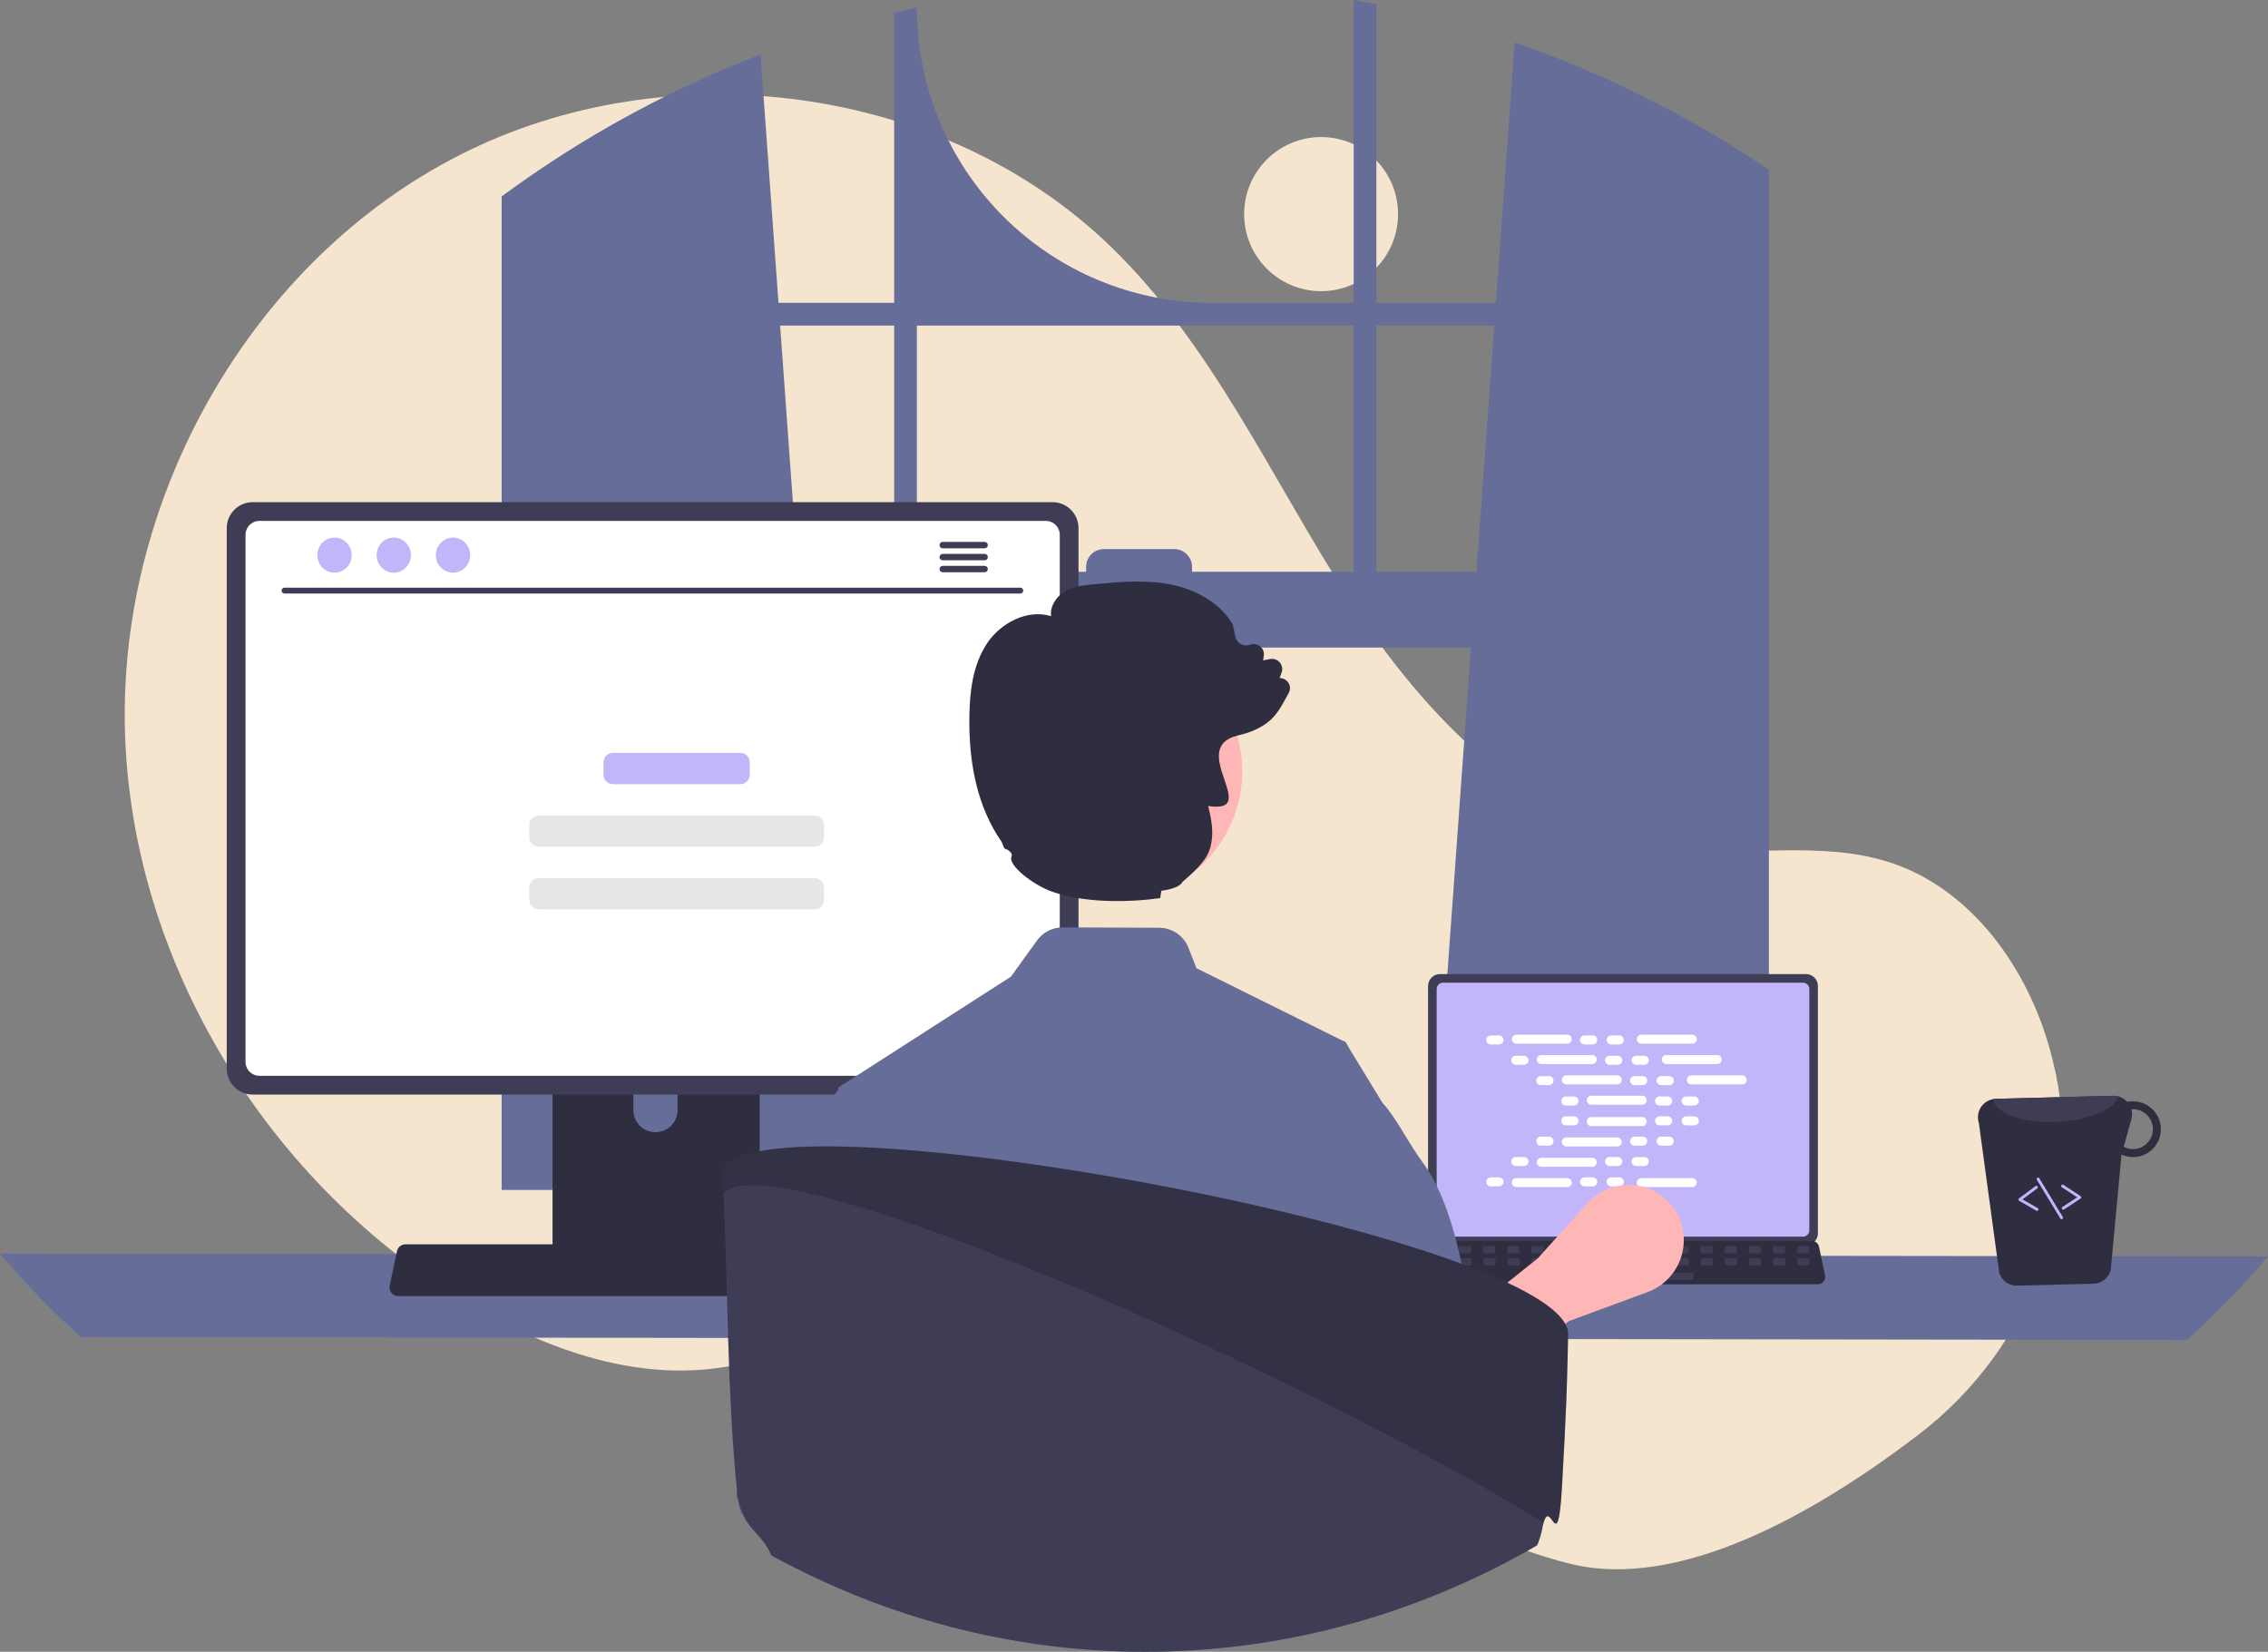 <svg width="357" height="260" viewBox="0 0 357 260" fill="none" xmlns="http://www.w3.org/2000/svg">
<rect x="0" y="0" width="357" height="260" fill="#808080" stroke="none"/>
<g clip-path="url(#clip0_56_197)">
<path d="M207.952 45.835C214.643 45.835 220.067 40.404 220.067 33.704C220.067 27.004 214.643 21.573 207.952 21.573C201.261 21.573 195.837 27.004 195.837 33.704C195.837 40.404 201.261 45.835 207.952 45.835Z" fill="#F5E4CE"/>
<path d="M301.93 225.876C319.938 212.142 328.538 189.063 323.154 167.047C323.02 166.5 322.879 165.954 322.73 165.41C319.161 152.341 310.329 139.921 297.458 135.745C286.65 132.239 274.853 134.935 263.578 133.541C241.445 130.804 224.286 112.871 212.212 94.096C200.138 75.32 190.859 54.303 174.815 38.791C148.37 13.223 105.231 7.718 72.442 24.361C39.654 41.004 18.768 77.928 19.659 114.728C20.55 151.527 42.366 186.71 74.049 205.376C85.688 212.234 99.15 217.091 112.547 215.392C124.172 213.917 134.734 207.662 146.304 205.805C164.494 202.886 182.568 211.121 198.302 220.718C214.035 230.315 229.232 241.691 247.111 246.14C264.471 250.46 285.979 238.043 301.93 225.876Z" fill="#F5E4CE"/>
<path d="M276.058 25.134C275.663 24.871 275.264 24.621 274.869 24.366C263.459 17.059 251.228 11.122 238.431 6.679L235.463 47.669H216.652V0.695C215.468 0.45 214.274 0.218 213.081 0V47.669H190.726C178.419 47.669 166.617 42.774 157.915 34.06C149.212 25.346 144.324 13.527 144.324 1.204V1.204C143.126 1.463 141.937 1.74 140.748 2.035V47.669H122.54L119.714 8.582C106.562 13.633 94.077 20.275 82.535 28.36C82.336 28.496 82.136 28.637 81.941 28.773C80.938 29.478 79.949 30.195 78.965 30.922V187.302H132.627L131.678 174.149L126.46 101.931H231.539L226.321 174.149L225.372 187.302H278.44V26.715C277.651 26.179 276.857 25.652 276.058 25.134ZM140.748 90.005H125.598L122.799 51.25H140.748V90.005ZM213.081 90.005H187.636V89.237C187.636 88.868 187.564 88.502 187.422 88.162C187.281 87.82 187.074 87.511 186.813 87.25C186.552 86.989 186.243 86.782 185.902 86.642C185.561 86.501 185.196 86.429 184.828 86.429H173.766C173.398 86.429 173.033 86.502 172.693 86.643C172.352 86.784 172.043 86.99 171.783 87.251C171.522 87.512 171.316 87.822 171.175 88.162C171.034 88.503 170.962 88.868 170.962 89.237V90.005H144.324V51.25H213.081V90.005ZM216.652 90.005V51.25H235.205L232.405 90.005H216.652Z" fill="#666D98"/>
<path d="M0 197.316C3.942 201.993 8.205 206.388 12.759 210.469L344.241 210.923C348.795 206.842 353.058 202.447 357 197.77L0 197.316Z" fill="#666D98"/>
<path d="M224.789 155.199V194.138C224.789 194.634 224.986 195.11 225.337 195.46C225.687 195.811 226.162 196.009 226.658 196.009H284.283C284.779 196.009 285.254 195.811 285.604 195.46C285.955 195.11 286.152 194.634 286.152 194.138V155.199C286.151 154.703 285.954 154.228 285.603 153.877C285.253 153.527 284.778 153.33 284.283 153.329H226.658C226.163 153.33 225.688 153.527 225.338 153.877C224.988 154.228 224.79 154.703 224.789 155.199Z" fill="#3F3D56"/>
<path d="M226.141 155.683V193.657C226.141 193.923 226.247 194.177 226.434 194.364C226.621 194.552 226.875 194.657 227.14 194.658H283.803C284.068 194.657 284.322 194.552 284.509 194.364C284.696 194.177 284.802 193.923 284.802 193.657V155.683C284.802 155.418 284.697 155.163 284.51 154.975C284.323 154.788 284.068 154.682 283.803 154.681H227.14C226.875 154.682 226.621 154.788 226.433 154.975C226.246 155.163 226.141 155.418 226.141 155.683V155.683Z" fill="#C3B5FA"/>
<path d="M223.584 201.732C223.689 201.864 223.824 201.971 223.976 202.044C224.129 202.118 224.296 202.155 224.466 202.154H286.169C286.337 202.154 286.504 202.116 286.656 202.043C286.808 201.971 286.943 201.865 287.049 201.734C287.155 201.602 287.231 201.449 287.271 201.285C287.31 201.121 287.313 200.95 287.278 200.784L286.321 196.228C286.281 196.043 286.195 195.87 286.072 195.725C285.948 195.581 285.791 195.47 285.614 195.403C285.485 195.352 285.349 195.326 285.211 195.326H225.42C225.282 195.326 225.145 195.352 225.017 195.403C224.839 195.47 224.682 195.581 224.558 195.725C224.435 195.87 224.349 196.043 224.31 196.228L223.352 200.784C223.318 200.949 223.321 201.12 223.361 201.284C223.401 201.448 223.477 201.601 223.584 201.732Z" fill="#2F2E41"/>
<path d="M283.094 197.289H284.551C284.673 197.289 284.772 197.189 284.772 197.067V196.369C284.772 196.246 284.673 196.147 284.551 196.147H283.094C282.971 196.147 282.872 196.246 282.872 196.369V197.067C282.872 197.189 282.971 197.289 283.094 197.289Z" fill="#3F3D56"/>
<path d="M279.293 197.289H280.75C280.872 197.289 280.972 197.189 280.972 197.067V196.369C280.972 196.246 280.872 196.147 280.75 196.147H279.293C279.17 196.147 279.071 196.246 279.071 196.369V197.067C279.071 197.189 279.17 197.289 279.293 197.289Z" fill="#3F3D56"/>
<path d="M275.492 197.289H276.949C277.072 197.289 277.171 197.189 277.171 197.067V196.369C277.171 196.246 277.072 196.147 276.949 196.147H275.492C275.37 196.147 275.27 196.246 275.27 196.369V197.067C275.27 197.189 275.37 197.289 275.492 197.289Z" fill="#3F3D56"/>
<path d="M271.691 197.289H273.148C273.271 197.289 273.37 197.189 273.37 197.067V196.369C273.37 196.246 273.271 196.147 273.148 196.147H271.691C271.569 196.147 271.47 196.246 271.47 196.369V197.067C271.47 197.189 271.569 197.289 271.691 197.289Z" fill="#3F3D56"/>
<path d="M267.89 197.289H269.348C269.47 197.289 269.569 197.189 269.569 197.067V196.369C269.569 196.246 269.47 196.147 269.348 196.147H267.89C267.768 196.147 267.669 196.246 267.669 196.369V197.067C267.669 197.189 267.768 197.289 267.89 197.289Z" fill="#3F3D56"/>
<path d="M264.089 197.289H265.547C265.669 197.289 265.768 197.189 265.768 197.067V196.369C265.768 196.246 265.669 196.147 265.547 196.147H264.089C263.967 196.147 263.868 196.246 263.868 196.369V197.067C263.868 197.189 263.967 197.289 264.089 197.289Z" fill="#3F3D56"/>
<path d="M260.288 197.289H261.746C261.868 197.289 261.967 197.189 261.967 197.067V196.369C261.967 196.246 261.868 196.147 261.746 196.147H260.288C260.166 196.147 260.067 196.246 260.067 196.369V197.067C260.067 197.189 260.166 197.289 260.288 197.289Z" fill="#3F3D56"/>
<path d="M256.488 197.289H257.945C258.067 197.289 258.167 197.189 258.167 197.067V196.369C258.167 196.246 258.067 196.147 257.945 196.147H256.488C256.365 196.147 256.266 196.246 256.266 196.369V197.067C256.266 197.189 256.365 197.289 256.488 197.289Z" fill="#3F3D56"/>
<path d="M252.687 197.289H254.144C254.267 197.289 254.366 197.189 254.366 197.067V196.369C254.366 196.246 254.267 196.147 254.144 196.147H252.687C252.564 196.147 252.465 196.246 252.465 196.369V197.067C252.465 197.189 252.564 197.289 252.687 197.289Z" fill="#3F3D56"/>
<path d="M248.886 197.289H250.343C250.466 197.289 250.565 197.189 250.565 197.067V196.369C250.565 196.246 250.466 196.147 250.343 196.147H248.886C248.764 196.147 248.665 196.246 248.665 196.369V197.067C248.665 197.189 248.764 197.289 248.886 197.289Z" fill="#3F3D56"/>
<path d="M245.085 197.289H246.543C246.665 197.289 246.764 197.189 246.764 197.067V196.369C246.764 196.246 246.665 196.147 246.543 196.147H245.085C244.963 196.147 244.864 196.246 244.864 196.369V197.067C244.864 197.189 244.963 197.289 245.085 197.289Z" fill="#3F3D56"/>
<path d="M241.284 197.289H242.742C242.864 197.289 242.963 197.189 242.963 197.067V196.369C242.963 196.246 242.864 196.147 242.742 196.147H241.284C241.162 196.147 241.063 196.246 241.063 196.369V197.067C241.063 197.189 241.162 197.289 241.284 197.289Z" fill="#3F3D56"/>
<path d="M237.483 197.289H238.941C239.063 197.289 239.162 197.189 239.162 197.067V196.369C239.162 196.246 239.063 196.147 238.941 196.147H237.483C237.361 196.147 237.262 196.246 237.262 196.369V197.067C237.262 197.189 237.361 197.289 237.483 197.289Z" fill="#3F3D56"/>
<path d="M233.683 197.289H235.14C235.262 197.289 235.362 197.189 235.362 197.067V196.369C235.362 196.246 235.262 196.147 235.14 196.147H233.683C233.56 196.147 233.461 196.246 233.461 196.369V197.067C233.461 197.189 233.56 197.289 233.683 197.289Z" fill="#3F3D56"/>
<path d="M229.882 197.289H231.339C231.462 197.289 231.561 197.189 231.561 197.067V196.369C231.561 196.246 231.462 196.147 231.339 196.147H229.882C229.759 196.147 229.66 196.246 229.66 196.369V197.067C229.66 197.189 229.759 197.289 229.882 197.289Z" fill="#3F3D56"/>
<path d="M226.081 197.289H227.538C227.661 197.289 227.76 197.189 227.76 197.067V196.369C227.76 196.246 227.661 196.147 227.538 196.147H226.081C225.959 196.147 225.859 196.246 225.859 196.369V197.067C225.859 197.189 225.959 197.289 226.081 197.289Z" fill="#3F3D56"/>
<path d="M283.139 199.191H284.596C284.718 199.191 284.818 199.092 284.818 198.97V198.271C284.818 198.149 284.718 198.05 284.596 198.05H283.139C283.016 198.05 282.917 198.149 282.917 198.271V198.97C282.917 199.092 283.016 199.191 283.139 199.191Z" fill="#3F3D56"/>
<path d="M279.338 199.191H280.795C280.917 199.191 281.017 199.092 281.017 198.97V198.271C281.017 198.149 280.917 198.05 280.795 198.05H279.338C279.215 198.05 279.116 198.149 279.116 198.271V198.97C279.116 199.092 279.215 199.191 279.338 199.191Z" fill="#3F3D56"/>
<path d="M275.537 199.191H276.994C277.117 199.191 277.216 199.092 277.216 198.97V198.271C277.216 198.149 277.117 198.05 276.994 198.05H275.537C275.415 198.05 275.315 198.149 275.315 198.271V198.97C275.315 199.092 275.415 199.191 275.537 199.191Z" fill="#3F3D56"/>
<path d="M271.736 199.191H273.193C273.316 199.191 273.415 199.092 273.415 198.97V198.271C273.415 198.149 273.316 198.05 273.193 198.05H271.736C271.614 198.05 271.514 198.149 271.514 198.271V198.97C271.514 199.092 271.614 199.191 271.736 199.191Z" fill="#3F3D56"/>
<path d="M267.935 199.191H269.393C269.515 199.191 269.614 199.092 269.614 198.97V198.271C269.614 198.149 269.515 198.05 269.393 198.05H267.935C267.813 198.05 267.714 198.149 267.714 198.271V198.97C267.714 199.092 267.813 199.191 267.935 199.191Z" fill="#3F3D56"/>
<path d="M264.134 199.191H265.592C265.714 199.191 265.813 199.092 265.813 198.97V198.271C265.813 198.149 265.714 198.05 265.592 198.05H264.134C264.012 198.05 263.913 198.149 263.913 198.271V198.97C263.913 199.092 264.012 199.191 264.134 199.191Z" fill="#3F3D56"/>
<path d="M260.333 199.191H261.791C261.913 199.191 262.012 199.092 262.012 198.97V198.271C262.012 198.149 261.913 198.05 261.791 198.05H260.333C260.211 198.05 260.112 198.149 260.112 198.271V198.97C260.112 199.092 260.211 199.191 260.333 199.191Z" fill="#3F3D56"/>
<path d="M256.533 199.191H257.99C258.112 199.191 258.212 199.092 258.212 198.97V198.271C258.212 198.149 258.112 198.05 257.99 198.05H256.533C256.41 198.05 256.311 198.149 256.311 198.271V198.97C256.311 199.092 256.41 199.191 256.533 199.191Z" fill="#3F3D56"/>
<path d="M252.732 199.191H254.189C254.311 199.191 254.411 199.092 254.411 198.97V198.271C254.411 198.149 254.311 198.05 254.189 198.05H252.732C252.609 198.05 252.51 198.149 252.51 198.271V198.97C252.51 199.092 252.609 199.191 252.732 199.191Z" fill="#3F3D56"/>
<path d="M248.931 199.191H250.388C250.511 199.191 250.61 199.092 250.61 198.97V198.271C250.61 198.149 250.511 198.05 250.388 198.05H248.931C248.809 198.05 248.709 198.149 248.709 198.271V198.97C248.709 199.092 248.809 199.191 248.931 199.191Z" fill="#3F3D56"/>
<path d="M245.13 199.191H246.587C246.71 199.191 246.809 199.092 246.809 198.97V198.271C246.809 198.149 246.71 198.05 246.587 198.05H245.13C245.008 198.05 244.909 198.149 244.909 198.271V198.97C244.909 199.092 245.008 199.191 245.13 199.191Z" fill="#3F3D56"/>
<path d="M241.329 199.191H242.787C242.909 199.191 243.008 199.092 243.008 198.97V198.271C243.008 198.149 242.909 198.05 242.787 198.05H241.329C241.207 198.05 241.108 198.149 241.108 198.271V198.97C241.108 199.092 241.207 199.191 241.329 199.191Z" fill="#3F3D56"/>
<path d="M237.528 199.191H238.986C239.108 199.191 239.207 199.092 239.207 198.97V198.271C239.207 198.149 239.108 198.05 238.986 198.05H237.528C237.406 198.05 237.307 198.149 237.307 198.271V198.97C237.307 199.092 237.406 199.191 237.528 199.191Z" fill="#3F3D56"/>
<path d="M233.728 199.191H235.185C235.307 199.191 235.406 199.092 235.406 198.97V198.271C235.406 198.149 235.307 198.05 235.185 198.05H233.728C233.605 198.05 233.506 198.149 233.506 198.271V198.97C233.506 199.092 233.605 199.191 233.728 199.191Z" fill="#3F3D56"/>
<path d="M229.927 199.191H231.384C231.506 199.191 231.606 199.092 231.606 198.97V198.271C231.606 198.149 231.506 198.05 231.384 198.05H229.927C229.804 198.05 229.705 198.149 229.705 198.271V198.97C229.705 199.092 229.804 199.191 229.927 199.191Z" fill="#3F3D56"/>
<path d="M226.126 199.191H227.583C227.706 199.191 227.805 199.092 227.805 198.97V198.271C227.805 198.149 227.706 198.05 227.583 198.05H226.126C226.003 198.05 225.904 198.149 225.904 198.271V198.97C225.904 199.092 226.003 199.191 226.126 199.191Z" fill="#3F3D56"/>
<path d="M251.591 201.475H266.352C266.474 201.475 266.573 201.376 266.573 201.253V200.555C266.573 200.433 266.474 200.333 266.352 200.333H251.591C251.469 200.333 251.37 200.433 251.37 200.555V201.253C251.37 201.376 251.469 201.475 251.591 201.475Z" fill="#3F3D56"/>
<path d="M235.953 162.989H234.663C234.272 162.989 233.955 163.306 233.955 163.698C233.955 164.09 234.272 164.407 234.663 164.407H235.953C236.344 164.407 236.662 164.09 236.662 163.698C236.662 163.306 236.344 162.989 235.953 162.989Z" fill="white"/>
<path d="M250.71 162.989H249.42C249.028 162.989 248.711 163.306 248.711 163.698C248.711 164.09 249.028 164.407 249.42 164.407H250.71C251.101 164.407 251.418 164.09 251.418 163.698C251.418 163.306 251.101 162.989 250.71 162.989Z" fill="white"/>
<path d="M254.891 162.989H253.601C253.209 162.989 252.892 163.306 252.892 163.698C252.892 164.09 253.209 164.407 253.601 164.407H254.891C255.282 164.407 255.599 164.09 255.599 163.698C255.599 163.306 255.282 162.989 254.891 162.989Z" fill="white"/>
<path d="M246.696 162.871H238.677C238.286 162.871 237.969 163.188 237.969 163.58C237.969 163.972 238.286 164.289 238.677 164.289H246.696C247.087 164.289 247.404 163.972 247.404 163.58C247.404 163.188 247.087 162.871 246.696 162.871Z" fill="white"/>
<path d="M266.371 162.871H258.352C257.961 162.871 257.644 163.188 257.644 163.58C257.644 163.972 257.961 164.289 258.352 164.289H266.371C266.763 164.289 267.08 163.972 267.08 163.58C267.08 163.188 266.763 162.871 266.371 162.871Z" fill="white"/>
<path d="M239.888 166.19H238.598C238.207 166.19 237.89 166.508 237.89 166.9C237.89 167.291 238.207 167.609 238.598 167.609H239.888C240.28 167.609 240.597 167.291 240.597 166.9C240.597 166.508 240.28 166.19 239.888 166.19Z" fill="white"/>
<path d="M254.645 166.19H253.355C252.963 166.19 252.646 166.508 252.646 166.9C252.646 167.291 252.963 167.609 253.355 167.609H254.645C255.036 167.609 255.353 167.291 255.353 166.9C255.353 166.508 255.036 166.19 254.645 166.19Z" fill="white"/>
<path d="M258.826 166.19H257.536C257.144 166.19 256.827 166.508 256.827 166.9C256.827 167.291 257.144 167.609 257.536 167.609H258.826C259.217 167.609 259.534 167.291 259.534 166.9C259.534 166.508 259.217 166.19 258.826 166.19Z" fill="white"/>
<path d="M250.631 166.072H242.612C242.221 166.072 241.904 166.39 241.904 166.782C241.904 167.173 242.221 167.491 242.612 167.491H250.631C251.022 167.491 251.339 167.173 251.339 166.782C251.339 166.39 251.022 166.072 250.631 166.072Z" fill="white"/>
<path d="M270.306 166.072H262.287C261.896 166.072 261.579 166.39 261.579 166.782C261.579 167.173 261.896 167.491 262.287 167.491H270.306C270.698 167.491 271.015 167.173 271.015 166.782C271.015 166.39 270.698 166.072 270.306 166.072Z" fill="white"/>
<path d="M243.823 169.392H242.533C242.142 169.392 241.825 169.71 241.825 170.101C241.825 170.493 242.142 170.811 242.533 170.811H243.823C244.215 170.811 244.532 170.493 244.532 170.101C244.532 169.71 244.215 169.392 243.823 169.392Z" fill="white"/>
<path d="M258.58 169.392H257.29C256.899 169.392 256.581 169.71 256.581 170.101C256.581 170.493 256.899 170.811 257.29 170.811H258.58C258.971 170.811 259.288 170.493 259.288 170.101C259.288 169.71 258.971 169.392 258.58 169.392Z" fill="white"/>
<path d="M262.761 169.392H261.471C261.08 169.392 260.762 169.71 260.762 170.101C260.762 170.493 261.08 170.811 261.471 170.811H262.761C263.152 170.811 263.469 170.493 263.469 170.101C263.469 169.71 263.152 169.392 262.761 169.392Z" fill="white"/>
<path d="M254.566 169.274H246.547C246.156 169.274 245.839 169.591 245.839 169.983C245.839 170.375 246.156 170.692 246.547 170.692H254.566C254.957 170.692 255.275 170.375 255.275 169.983C255.275 169.591 254.957 169.274 254.566 169.274Z" fill="white"/>
<path d="M274.242 169.274H266.222C265.831 169.274 265.514 169.591 265.514 169.983C265.514 170.375 265.831 170.692 266.222 170.692H274.242C274.633 170.692 274.95 170.375 274.95 169.983C274.95 169.591 274.633 169.274 274.242 169.274Z" fill="white"/>
<path d="M247.759 172.594H246.468C246.077 172.594 245.76 172.911 245.76 173.303C245.76 173.694 246.077 174.012 246.468 174.012H247.759C248.15 174.012 248.467 173.694 248.467 173.303C248.467 172.911 248.15 172.594 247.759 172.594Z" fill="white"/>
<path d="M262.515 172.594H261.225C260.834 172.594 260.517 172.911 260.517 173.303C260.517 173.694 260.834 174.012 261.225 174.012H262.515C262.906 174.012 263.223 173.694 263.223 173.303C263.223 172.911 262.906 172.594 262.515 172.594Z" fill="white"/>
<path d="M266.696 172.594H265.406C265.015 172.594 264.698 172.911 264.698 173.303C264.698 173.694 265.015 174.012 265.406 174.012H266.696C267.087 174.012 267.404 173.694 267.404 173.303C267.404 172.911 267.087 172.594 266.696 172.594Z" fill="white"/>
<path d="M258.501 172.475H250.482C250.091 172.475 249.774 172.793 249.774 173.185C249.774 173.576 250.091 173.894 250.482 173.894H258.501C258.892 173.894 259.209 173.576 259.209 173.185C259.209 172.793 258.892 172.475 258.501 172.475Z" fill="white"/>
<path d="M250.71 185.324H249.42C249.028 185.324 248.711 185.642 248.711 186.034C248.711 186.425 249.028 186.743 249.42 186.743H250.71C251.101 186.743 251.418 186.425 251.418 186.034C251.418 185.642 251.101 185.324 250.71 185.324Z" fill="white"/>
<path d="M254.891 185.324H253.601C253.209 185.324 252.892 185.642 252.892 186.034C252.892 186.425 253.209 186.743 253.601 186.743H254.891C255.282 186.743 255.599 186.425 255.599 186.034C255.599 185.642 255.282 185.324 254.891 185.324Z" fill="white"/>
<path d="M266.371 185.443H258.352C257.961 185.443 257.644 185.76 257.644 186.152C257.644 186.544 257.961 186.861 258.352 186.861H266.371C266.763 186.861 267.08 186.544 267.08 186.152C267.08 185.76 266.763 185.443 266.371 185.443Z" fill="white"/>
<path d="M235.953 185.324H234.663C234.272 185.324 233.955 185.642 233.955 186.034C233.955 186.425 234.272 186.743 234.663 186.743H235.953C236.344 186.743 236.662 186.425 236.662 186.034C236.662 185.642 236.344 185.324 235.953 185.324Z" fill="white"/>
<path d="M246.696 185.443H238.677C238.286 185.443 237.969 185.76 237.969 186.152C237.969 186.544 238.286 186.861 238.677 186.861H246.696C247.087 186.861 247.404 186.544 247.404 186.152C247.404 185.76 247.087 185.443 246.696 185.443Z" fill="white"/>
<path d="M239.888 182.123H238.598C238.207 182.123 237.89 182.44 237.89 182.832C237.89 183.224 238.207 183.541 238.598 183.541H239.888C240.28 183.541 240.597 183.224 240.597 182.832C240.597 182.44 240.28 182.123 239.888 182.123Z" fill="white"/>
<path d="M254.645 182.123H253.355C252.963 182.123 252.646 182.44 252.646 182.832C252.646 183.224 252.963 183.541 253.355 183.541H254.645C255.036 183.541 255.353 183.224 255.353 182.832C255.353 182.44 255.036 182.123 254.645 182.123Z" fill="white"/>
<path d="M258.826 182.123H257.536C257.144 182.123 256.827 182.44 256.827 182.832C256.827 183.224 257.144 183.541 257.536 183.541H258.826C259.217 183.541 259.534 183.224 259.534 182.832C259.534 182.44 259.217 182.123 258.826 182.123Z" fill="white"/>
<path d="M250.631 182.241H242.612C242.221 182.241 241.904 182.559 241.904 182.95C241.904 183.342 242.221 183.66 242.612 183.66H250.631C251.022 183.66 251.339 183.342 251.339 182.95C251.339 182.559 251.022 182.241 250.631 182.241Z" fill="white"/>
<path d="M243.823 178.921H242.533C242.142 178.921 241.825 179.239 241.825 179.631C241.825 180.022 242.142 180.34 242.533 180.34H243.823C244.215 180.34 244.532 180.022 244.532 179.631C244.532 179.239 244.215 178.921 243.823 178.921Z" fill="white"/>
<path d="M258.58 178.921H257.29C256.899 178.921 256.581 179.239 256.581 179.631C256.581 180.022 256.899 180.34 257.29 180.34H258.58C258.971 180.34 259.288 180.022 259.288 179.631C259.288 179.239 258.971 178.921 258.58 178.921Z" fill="white"/>
<path d="M262.761 178.921H261.471C261.08 178.921 260.762 179.239 260.762 179.631C260.762 180.022 261.08 180.34 261.471 180.34H262.761C263.152 180.34 263.469 180.022 263.469 179.631C263.469 179.239 263.152 178.921 262.761 178.921Z" fill="white"/>
<path d="M254.566 179.04H246.547C246.156 179.04 245.839 179.357 245.839 179.749C245.839 180.141 246.156 180.458 246.547 180.458H254.566C254.957 180.458 255.275 180.141 255.275 179.749C255.275 179.357 254.957 179.04 254.566 179.04Z" fill="white"/>
<path d="M247.759 175.72H246.468C246.077 175.72 245.76 176.037 245.76 176.429C245.76 176.821 246.077 177.138 246.468 177.138H247.759C248.15 177.138 248.467 176.821 248.467 176.429C248.467 176.037 248.15 175.72 247.759 175.72Z" fill="white"/>
<path d="M262.515 175.72H261.225C260.834 175.72 260.517 176.037 260.517 176.429C260.517 176.821 260.834 177.138 261.225 177.138H262.515C262.906 177.138 263.223 176.821 263.223 176.429C263.223 176.037 262.906 175.72 262.515 175.72Z" fill="white"/>
<path d="M266.696 175.72H265.406C265.015 175.72 264.698 176.037 264.698 176.429C264.698 176.821 265.015 177.138 265.406 177.138H266.696C267.087 177.138 267.404 176.821 267.404 176.429C267.404 176.037 267.087 175.72 266.696 175.72Z" fill="white"/>
<path d="M258.501 175.838H250.482C250.091 175.838 249.774 176.155 249.774 176.547C249.774 176.939 250.091 177.256 250.482 177.256H258.501C258.892 177.256 259.209 176.939 259.209 176.547C259.209 176.155 258.892 175.838 258.501 175.838Z" fill="white"/>
<path d="M229.094 222.846L223.037 213.258L242.049 198.082L249.896 189.376C250.915 188.245 252.214 187.402 253.66 186.931C255.107 186.46 256.653 186.377 258.141 186.691C259.63 187.005 261.011 187.705 262.145 188.72C263.279 189.736 264.127 191.032 264.605 192.479C265.312 194.623 265.16 196.958 264.181 198.991C263.201 201.025 261.471 202.598 259.355 203.379L246.946 207.956L229.094 222.846Z" fill="#FFB6B6"/>
<path d="M86.975 153.331V199.929H119.575V153.331C119.575 152.996 119.469 152.67 119.27 152.4C119.072 152.13 118.792 151.931 118.472 151.832C118.322 151.782 118.164 151.758 118.005 151.759H88.549C88.343 151.759 88.138 151.799 87.947 151.878C87.756 151.957 87.583 152.073 87.436 152.219C87.29 152.365 87.174 152.538 87.095 152.729C87.016 152.92 86.975 153.125 86.975 153.331ZM99.697 169.342C99.706 168.424 100.076 167.546 100.728 166.899C101.379 166.252 102.26 165.89 103.177 165.89C104.095 165.89 104.975 166.252 105.627 166.899C106.278 167.546 106.649 168.424 106.657 169.342V174.749C106.653 175.67 106.284 176.552 105.632 177.202C104.98 177.851 104.097 178.216 103.177 178.216C102.257 178.216 101.375 177.851 100.723 177.202C100.07 176.552 99.702 175.67 99.697 174.749V169.342Z" fill="#2F2E41"/>
<path d="M86.875 198.438V202.932C86.876 203.164 86.968 203.387 87.132 203.553C87.296 203.718 87.518 203.811 87.75 203.813H118.799C119.032 203.812 119.254 203.719 119.418 203.553C119.582 203.388 119.675 203.165 119.675 202.932V198.438H86.875Z" fill="#3F3D56"/>
<path d="M35.69 83.126V168.206C35.691 169.291 36.121 170.33 36.887 171.097C37.653 171.863 38.691 172.295 39.774 172.295H165.682C166.765 172.295 167.803 171.863 168.569 171.097C169.335 170.33 169.765 169.291 169.766 168.206V83.126C169.763 82.043 169.332 81.005 168.567 80.24C167.801 79.474 166.764 79.043 165.682 79.042H39.774C38.692 79.043 37.655 79.474 36.889 80.24C36.124 81.005 35.693 82.043 35.69 83.126Z" fill="#3F3D56"/>
<path d="M38.644 84.185V167.157C38.645 167.736 38.875 168.291 39.284 168.701C39.693 169.111 40.248 169.341 40.826 169.342H164.634C165.213 169.341 165.767 169.111 166.176 168.701C166.585 168.291 166.816 167.736 166.817 167.157V84.185C166.817 83.605 166.587 83.049 166.178 82.638C165.768 82.228 165.213 81.996 164.634 81.995H40.826C40.247 81.996 39.692 82.228 39.283 82.638C38.874 83.049 38.644 83.605 38.644 84.185Z" fill="white"/>
<path d="M61.62 203.509C61.746 203.667 61.907 203.794 62.089 203.882C62.271 203.969 62.471 204.014 62.673 204.013H136.331C136.532 204.013 136.731 203.967 136.913 203.881C137.095 203.794 137.255 203.667 137.382 203.511C137.509 203.354 137.599 203.171 137.646 202.975C137.694 202.779 137.697 202.575 137.656 202.377L136.512 196.939C136.465 196.717 136.363 196.511 136.215 196.338C136.068 196.166 135.88 196.034 135.668 195.953C135.515 195.893 135.352 195.862 135.187 195.862H63.812C63.647 195.862 63.484 195.893 63.331 195.953C63.119 196.034 62.931 196.166 62.784 196.338C62.636 196.511 62.534 196.717 62.487 196.939L61.344 202.377C61.303 202.575 61.307 202.779 61.355 202.974C61.402 203.17 61.493 203.352 61.62 203.509Z" fill="#2F2E41"/>
<path d="M160.616 93.425H44.77C44.649 93.422 44.535 93.373 44.45 93.286C44.366 93.2 44.319 93.084 44.319 92.964C44.319 92.843 44.366 92.727 44.45 92.641C44.535 92.555 44.649 92.505 44.77 92.502H160.616C160.737 92.505 160.851 92.555 160.935 92.641C161.02 92.727 161.067 92.843 161.067 92.964C161.067 93.084 161.02 93.2 160.935 93.286C160.851 93.373 160.737 93.422 160.616 93.425Z" fill="#3F3D56"/>
<path d="M52.655 90.147C54.147 90.147 55.355 88.91 55.355 87.383C55.355 85.857 54.147 84.619 52.655 84.619C51.164 84.619 49.956 85.857 49.956 87.383C49.956 88.91 51.164 90.147 52.655 90.147Z" fill="#C3B5FA"/>
<path d="M61.982 90.147C63.473 90.147 64.682 88.91 64.682 87.383C64.682 85.857 63.473 84.619 61.982 84.619C60.491 84.619 59.282 85.857 59.282 87.383C59.282 88.91 60.491 90.147 61.982 90.147Z" fill="#C3B5FA"/>
<path d="M71.309 90.147C72.8 90.147 74.009 88.91 74.009 87.383C74.009 85.857 72.8 84.619 71.309 84.619C69.818 84.619 68.609 85.857 68.609 87.383C68.609 88.91 69.818 90.147 71.309 90.147Z" fill="#C3B5FA"/>
<path d="M155 85.303H148.376C148.245 85.306 148.12 85.36 148.029 85.454C147.937 85.548 147.886 85.674 147.886 85.805C147.886 85.936 147.937 86.062 148.029 86.156C148.12 86.25 148.245 86.304 148.376 86.307H155C155.132 86.305 155.257 86.251 155.35 86.157C155.442 86.064 155.494 85.937 155.494 85.805C155.494 85.673 155.442 85.546 155.35 85.453C155.257 85.359 155.132 85.305 155 85.303Z" fill="#3F3D56"/>
<path d="M155 87.189H148.376C148.244 87.191 148.12 87.246 148.028 87.339C147.936 87.433 147.885 87.559 147.885 87.691C147.885 87.822 147.936 87.948 148.028 88.042C148.12 88.135 148.244 88.19 148.376 88.193H155C155.132 88.191 155.258 88.137 155.351 88.043C155.443 87.949 155.495 87.823 155.495 87.691C155.495 87.558 155.443 87.432 155.351 87.338C155.258 87.244 155.132 87.19 155 87.189Z" fill="#3F3D56"/>
<path d="M155 89.074H148.376C148.245 89.077 148.12 89.131 148.029 89.225C147.937 89.319 147.886 89.445 147.886 89.576C147.886 89.707 147.937 89.833 148.029 89.927C148.12 90.021 148.245 90.075 148.376 90.078H155C155.132 90.076 155.257 90.022 155.35 89.928C155.442 89.835 155.494 89.708 155.494 89.576C155.494 89.444 155.442 89.317 155.35 89.224C155.257 89.129 155.132 89.076 155 89.074Z" fill="#3F3D56"/>
<path d="M314.702 200.41C314.902 200.993 315.281 201.497 315.785 201.851C316.289 202.205 316.892 202.389 317.507 202.378L329.527 202.068C330.147 202.056 330.746 201.844 331.235 201.462C331.725 201.081 332.077 200.551 332.241 199.952L333.942 181.739C334.545 182.013 335.202 182.148 335.865 182.135C336.44 182.12 337.007 181.992 337.533 181.759C338.059 181.525 338.534 181.189 338.931 180.772C339.328 180.354 339.639 179.862 339.845 179.324C340.052 178.786 340.151 178.213 340.137 177.636C340.122 177.06 339.995 176.492 339.761 175.966C339.528 175.439 339.193 174.963 338.776 174.566C338.358 174.169 337.867 173.858 337.33 173.65C336.793 173.443 336.22 173.344 335.645 173.358C335.38 173.358 335.116 173.385 334.857 173.441C334.575 173.135 334.233 172.893 333.852 172.728C333.471 172.564 333.06 172.481 332.645 172.485L314.156 172.963C314.003 172.969 313.85 172.988 313.7 173.02C313.294 173.096 312.91 173.257 312.572 173.494C312.234 173.731 311.951 174.038 311.742 174.394C311.532 174.75 311.401 175.146 311.357 175.557C311.314 175.968 311.359 176.383 311.489 176.775L314.702 200.41ZM334.291 180.502L335.501 176.162C335.639 175.661 335.642 175.132 335.51 174.629C335.569 174.629 335.621 174.601 335.68 174.601C336.509 174.584 337.312 174.897 337.912 175.471C338.512 176.046 338.86 176.835 338.879 177.666C338.898 178.497 338.588 179.302 338.016 179.904C337.444 180.507 336.656 180.857 335.826 180.879C335.29 180.895 334.759 180.765 334.291 180.502Z" fill="#2F2E41"/>
<path d="M313.7 173.02C314.094 175.275 318.523 176.861 323.848 176.585C328.745 176.359 332.749 174.637 333.482 172.597C333.211 172.516 332.929 172.479 332.646 172.485L314.156 172.963C314.003 172.969 313.85 172.988 313.7 173.02Z" fill="#3F3D56"/>
<path d="M324.824 190.402C324.848 190.396 324.871 190.385 324.892 190.372L327.503 188.661C327.534 188.64 327.56 188.612 327.578 188.579C327.596 188.546 327.605 188.509 327.605 188.471C327.605 188.433 327.596 188.396 327.578 188.363C327.56 188.33 327.534 188.301 327.503 188.281L324.79 186.501C324.765 186.485 324.737 186.473 324.707 186.468C324.678 186.462 324.648 186.462 324.619 186.468C324.59 186.474 324.562 186.486 324.537 186.503C324.512 186.52 324.491 186.541 324.475 186.566C324.458 186.591 324.447 186.619 324.442 186.649C324.436 186.678 324.436 186.708 324.443 186.737C324.449 186.767 324.461 186.794 324.477 186.819C324.494 186.844 324.516 186.865 324.541 186.881L326.964 188.47L324.644 189.992C324.599 190.021 324.566 190.065 324.551 190.117C324.535 190.168 324.539 190.224 324.56 190.273C324.582 190.322 324.62 190.362 324.669 190.386C324.717 190.409 324.772 190.415 324.824 190.402H324.824Z" fill="#C3B5FA"/>
<path d="M320.701 190.592C320.745 190.581 320.784 190.557 320.814 190.524C320.844 190.49 320.864 190.448 320.87 190.403C320.876 190.358 320.869 190.313 320.849 190.272C320.829 190.231 320.797 190.198 320.758 190.175L318.352 188.794L320.678 187.064C320.701 187.046 320.722 187.024 320.737 186.998C320.752 186.973 320.762 186.944 320.767 186.915C320.771 186.885 320.769 186.855 320.762 186.826C320.755 186.798 320.742 186.77 320.724 186.746C320.707 186.722 320.684 186.702 320.659 186.687C320.633 186.672 320.605 186.662 320.575 186.657C320.546 186.653 320.516 186.654 320.487 186.662C320.458 186.669 320.431 186.682 320.407 186.7L317.803 188.636C317.773 188.659 317.749 188.688 317.733 188.723C317.717 188.757 317.71 188.794 317.712 188.832C317.714 188.87 317.726 188.906 317.746 188.938C317.766 188.97 317.793 188.997 317.826 189.016L320.532 190.569C320.583 190.599 320.644 190.607 320.701 190.592V190.592Z" fill="#C3B5FA"/>
<path d="M324.564 191.901C324.586 191.896 324.607 191.887 324.626 191.875C324.652 191.859 324.674 191.839 324.692 191.815C324.709 191.791 324.722 191.764 324.729 191.735C324.736 191.706 324.737 191.675 324.733 191.646C324.728 191.617 324.718 191.588 324.702 191.563L321.002 185.471C320.971 185.419 320.92 185.383 320.862 185.368C320.803 185.354 320.742 185.364 320.69 185.395C320.639 185.427 320.602 185.477 320.588 185.536C320.574 185.594 320.583 185.656 320.614 185.707L324.315 191.799C324.34 191.841 324.378 191.873 324.423 191.891C324.467 191.91 324.517 191.913 324.564 191.901Z" fill="#C3B5FA"/>
<path d="M116.535 118.504H96.484C95.666 118.504 95.003 119.168 95.003 119.987V121.949C95.003 122.768 95.666 123.432 96.484 123.432H116.535C117.353 123.432 118.016 122.768 118.016 121.949V119.987C118.016 119.168 117.353 118.504 116.535 118.504Z" fill="#C3B5FA"/>
<path d="M128.222 128.36H84.797C83.979 128.36 83.316 129.024 83.316 129.843V131.804C83.316 132.623 83.979 133.287 84.797 133.287H128.222C129.04 133.287 129.703 132.623 129.703 131.804V129.843C129.703 129.024 129.04 128.36 128.222 128.36Z" fill="#E6E6E6"/>
<path d="M128.222 138.215H84.797C83.979 138.215 83.316 138.879 83.316 139.698V141.659C83.316 142.479 83.979 143.142 84.797 143.142H128.222C129.04 143.142 129.703 142.479 129.703 141.659V139.698C129.703 138.879 129.04 138.215 128.222 138.215Z" fill="#E6E6E6"/>
<path d="M131.903 171.216L132.001 171.527L132.006 171.538L134.967 180.551L138.373 190.938L144.781 210.457L144.843 213.489V213.499L145.319 237.89L143.999 241.197L145.485 246.618C145.485 246.618 144.801 238.423 141.137 243.129C139.061 245.804 136.634 248.54 134.641 251.106C137.545 252.283 140.495 253.347 143.492 254.299C144.139 254.506 144.791 254.703 145.443 254.9C145.583 254.941 145.723 254.983 145.862 255.024C155.797 257.966 166.067 259.619 176.421 259.943C176.96 259.959 177.488 259.969 178 259.979C178.181 259.984 178.357 259.99 178.533 259.99C179.113 259.995 179.687 260 180.267 260C181.437 260 182.601 259.983 183.761 259.948C192.342 259.706 200.874 258.551 209.211 256.501C209.154 253.055 208.999 249.028 208.776 244.726C208.673 242.616 206.349 240.331 206.209 238.123C206.11 236.464 208.196 234.904 208.088 233.22C207.384 222.848 206.504 226.83 205.852 219.485C205.784 218.765 205.722 218.076 205.665 217.417C205.246 212.701 204.956 209.752 204.956 209.752L207.741 192.176L212.115 164.582L211.778 164.028L211.4 163.841L188.331 152.407L187.079 149.194C186.714 148.268 186.08 147.473 185.26 146.91C184.44 146.348 183.471 146.044 182.477 146.038L167.281 145.975C166.492 145.972 165.714 146.157 165.011 146.514C164.308 146.872 163.7 147.393 163.238 148.033L159.123 153.739L131.903 171.216Z" fill="#666D98"/>
<path d="M148.285 206.113L144.843 213.489L142.493 218.527L138.451 239.72L136.427 241.871L134.693 234.256L116.545 238.291C115.95 234.979 116.386 238.403 116.018 234.77C116.122 234.666 116.23 234.563 116.339 234.459C116.629 234.189 116.872 233.936 116.867 233.692C116.66 221.16 117.281 199.832 122.467 186.91C123.28 184.801 124.351 182.8 125.656 180.955C125.759 180.815 125.858 180.675 125.956 180.535C128.347 177.182 129.859 173.88 132.001 171.533V171.527C132.015 171.517 132.027 171.504 132.038 171.491C132.045 171.487 132.052 171.482 132.058 171.476L146.779 163.66L147.41 181.427L147.861 194.198L148.285 206.113Z" fill="#666D98"/>
<path d="M201.364 208.208L205.663 217.42L207.164 220.628L211.205 241.819L213.222 243.965L214.96 236.352L215.777 236.185L230.504 233.13L234.797 246.782C235.764 245.167 236.145 243.268 235.876 241.405C235.606 239.542 234.702 237.829 233.317 236.556C233.024 236.291 232.78 236.032 232.786 235.788C233.031 221.047 232.13 194.132 223.999 183.054C221.417 179.539 219.867 176.037 217.613 173.591C217.606 173.584 217.606 173.577 217.599 173.577L212.113 164.582L211.777 164.03L211.401 163.841L201.364 208.208Z" fill="#666D98"/>
<path d="M175.318 141.645C186.483 141.645 195.535 132.581 195.535 121.4C195.535 110.219 186.483 101.156 175.318 101.156C164.152 101.156 155.101 110.219 155.101 121.4C155.101 132.581 164.152 141.645 175.318 141.645Z" fill="#FFB6B6"/>
<path d="M202.644 107.259C202.487 107.092 202.298 106.957 202.088 106.864C201.879 106.772 201.653 106.722 201.423 106.719L201.727 105.874C201.826 105.607 201.853 105.32 201.805 105.04C201.756 104.76 201.635 104.498 201.452 104.28C201.269 104.063 201.032 103.898 200.764 103.803C200.497 103.708 200.209 103.685 199.93 103.738L198.823 103.952L198.928 103.211C198.968 102.935 198.935 102.654 198.834 102.394C198.732 102.135 198.565 101.906 198.348 101.731C198.132 101.556 197.874 101.44 197.599 101.396C197.324 101.351 197.042 101.378 196.782 101.476C196.544 101.569 196.289 101.608 196.035 101.59C195.78 101.572 195.533 101.497 195.312 101.371C195.089 101.249 194.896 101.079 194.745 100.874C194.595 100.67 194.491 100.434 194.44 100.185L194.055 98.322L194.014 98.222C192.135 95.088 188.524 92.807 184.105 91.971C180.171 91.221 176.137 91.603 172.249 91.962C170.706 92.107 168.964 92.271 167.512 93.161C166.278 93.924 165.234 95.451 165.447 96.991C161.613 95.814 157.503 98.163 155.465 101.126C153.052 104.651 152.657 109.068 152.593 112.521C152.421 120.69 154.104 127.373 157.584 132.389C157.838 132.752 157.902 133.511 158.406 133.766L158.301 133.597C158.864 133.879 159.435 134.333 159.222 134.82C158.61 136.219 162.68 139.313 165.547 140.335C170.779 142.203 177.734 142.044 182.625 141.371L182.798 140.213C184.563 139.972 185.806 139.513 186.155 138.795C186.772 138.268 187.299 137.795 187.757 137.359L187.762 137.355C187.771 137.346 187.789 137.332 187.798 137.323C190.007 135.201 190.52 133.993 190.752 132.153C190.974 130.349 190.579 128.518 190.175 126.869C198.678 128.186 186.827 117.8 194.749 115.792C194.84 115.764 194.932 115.741 195.026 115.724C195.257 115.669 195.488 115.615 195.711 115.551C196.783 115.26 197.809 114.821 198.76 114.247C200.974 112.898 201.705 111.108 202.848 109.09C203.013 108.803 203.082 108.471 203.045 108.141C203.009 107.812 202.868 107.503 202.644 107.259Z" fill="#2F2E41"/>
<path d="M246.823 209.65C246.818 210.445 246.809 211.558 246.773 212.934C246.769 213.125 246.764 213.321 246.759 213.52C246.7 216.051 246.642 218.173 246.546 220.531C246.542 220.695 246.537 220.854 246.528 221.017C246.401 224.307 246.201 228.137 245.857 234.202C245.217 245.406 244.101 235.742 242.98 239.672C242.925 239.868 242.867 240.099 242.812 240.372C242.642 241.361 242.356 242.326 241.959 243.248C241.365 243.602 240.752 243.943 240.149 244.284C238.429 245.243 236.682 246.165 234.922 247.042C233.933 247.532 232.939 248.014 231.941 248.477C231.782 248.55 231.628 248.623 231.473 248.691C226.362 251.059 221.094 253.071 215.707 254.716C214.654 255.034 213.606 255.343 212.544 255.629C211.437 255.938 210.33 256.229 209.209 256.501C200.872 258.551 192.341 259.707 183.76 259.95C182.603 259.986 181.437 260 180.266 260C179.685 260 179.114 259.995 178.533 259.99C178.356 259.99 178.179 259.986 178.002 259.981C177.489 259.968 176.958 259.959 176.423 259.945C166.069 259.622 155.798 257.968 145.865 255.025L145.443 254.902C144.789 254.702 144.141 254.507 143.492 254.298C140.497 253.348 137.546 252.285 134.639 251.108C132.421 250.213 130.228 249.253 128.06 248.228C128.041 248.222 128.022 248.213 128.006 248.2C127.552 247.991 127.094 247.773 126.64 247.551C126.581 247.519 126.518 247.487 126.454 247.455C124.762 246.628 123.088 245.762 121.432 244.856C120.039 241.653 118.079 241.04 116.863 238.223C116.509 237.386 116.253 236.511 116.1 235.615C116.1 235.606 116.096 235.597 116.096 235.583C116.223 237.273 115.556 232.585 116.091 235.565C116.087 235.511 116.082 235.451 116.078 235.383C116.064 235.22 116.046 235.02 116.019 234.77C114.462 219.554 114.562 202.153 113.886 187.814C113.841 186.887 113.794 186 113.745 185.151C113.732 184.87 113.714 184.593 113.696 184.32C113.727 184.238 113.764 184.152 113.804 184.07C113.813 184.047 113.824 184.024 113.836 184.002C113.85 183.974 113.865 183.946 113.882 183.92C113.891 183.907 113.904 183.888 113.913 183.875C113.92 183.859 113.928 183.844 113.936 183.829C113.977 183.766 114.022 183.698 114.072 183.634C114.095 183.607 114.113 183.584 114.136 183.561C114.151 183.538 114.17 183.517 114.19 183.498C114.204 183.476 114.221 183.456 114.24 183.439C114.258 183.42 114.276 183.398 114.299 183.375C114.309 183.361 114.321 183.348 114.335 183.339C114.371 183.297 114.411 183.259 114.453 183.225C114.615 183.076 114.788 182.939 114.971 182.816C115.034 182.775 115.102 182.734 115.166 182.689C115.623 182.415 116.104 182.184 116.604 181.998C116.776 181.935 116.949 181.876 117.135 181.812C117.203 181.794 117.266 181.771 117.334 181.748C117.434 181.717 117.534 181.685 117.638 181.662C118.156 181.508 118.714 181.376 119.317 181.253C119.39 181.24 119.467 181.226 119.544 181.208C119.653 181.185 119.766 181.167 119.88 181.149C120.034 181.121 120.193 181.094 120.352 181.067C121.699 180.853 123.228 180.694 124.916 180.59C125.075 180.581 125.234 180.572 125.393 180.563C125.579 180.554 125.765 180.544 125.955 180.535C126.114 180.526 126.277 180.522 126.441 180.517C126.599 180.508 126.763 180.504 126.931 180.499C127.389 180.485 127.861 180.472 128.342 180.463C129.712 180.435 131.155 180.445 132.67 180.476C133.374 180.494 134.09 180.513 134.826 180.544C134.875 180.544 134.921 180.549 134.966 180.549C135.606 180.572 136.25 180.599 136.913 180.635C137.375 180.658 137.843 180.681 138.31 180.708C138.75 180.735 139.195 180.763 139.644 180.794C139.993 180.813 140.343 180.84 140.697 180.862C140.996 180.885 141.296 180.908 141.595 180.926L142.003 180.953C142.226 180.972 142.448 180.985 142.675 181.008C143.174 181.049 143.673 181.09 144.181 181.131C144.685 181.176 145.198 181.221 145.71 181.267C146.223 181.312 146.74 181.362 147.258 181.412C147.312 181.417 147.362 181.421 147.412 181.426C147.884 181.476 148.356 181.521 148.832 181.571C148.941 181.58 149.054 181.589 149.163 181.603C149.617 181.649 150.081 181.702 150.539 181.751C150.68 181.766 150.82 181.781 150.961 181.796C151.32 181.836 151.674 181.87 152.035 181.912C152.512 181.967 152.997 182.017 153.469 182.08C153.837 182.121 154.204 182.162 154.572 182.207C155.148 182.276 155.733 182.348 156.318 182.425C156.541 182.453 156.763 182.48 156.985 182.512C158.655 182.721 160.343 182.952 162.058 183.193C164.658 183.561 167.299 183.961 169.957 184.393C172.621 184.824 175.299 185.28 177.993 185.76C178.673 185.883 179.354 186.006 180.039 186.133C180.348 186.192 180.656 186.251 180.965 186.31C181.491 186.405 182.017 186.505 182.544 186.605C183.07 186.705 183.596 186.805 184.123 186.91C184.749 187.032 185.38 187.155 186.006 187.278C190.13 188.096 194.232 188.968 198.234 189.881C198.891 190.031 199.549 190.186 200.203 190.335C201.509 190.64 202.804 190.949 204.087 191.262C204.441 191.344 204.79 191.43 205.139 191.517C206.01 191.735 206.882 191.953 207.739 192.176L207.889 192.216C208.52 192.371 209.137 192.53 209.754 192.694C211.21 193.075 212.642 193.461 214.05 193.852C214.985 194.111 215.909 194.373 216.823 194.638C218.188 195.033 219.527 195.433 220.829 195.838C221.151 195.937 221.473 196.037 221.791 196.133C222.744 196.428 223.683 196.728 224.595 197.028C225.321 197.264 226.029 197.505 226.727 197.746C227.426 197.987 228.111 198.227 228.783 198.468C229.214 198.623 229.64 198.786 230.067 198.941C230.679 199.168 231.283 199.395 231.873 199.622C232.054 199.69 232.231 199.763 232.408 199.831C232.522 199.881 232.63 199.922 232.739 199.967C232.953 200.054 233.17 200.136 233.379 200.222C233.592 200.304 233.801 200.39 234.01 200.481C234.214 200.563 234.423 200.649 234.622 200.735C234.826 200.817 235.026 200.903 235.226 200.994C235.394 201.062 235.557 201.135 235.716 201.208C236.038 201.349 236.36 201.49 236.673 201.635C236.827 201.708 236.982 201.776 237.136 201.848L237.49 202.012C237.54 202.039 237.59 202.062 237.64 202.085C237.753 202.139 237.871 202.198 237.984 202.253C238.248 202.376 238.506 202.507 238.76 202.63C239.101 202.803 239.432 202.975 239.749 203.143C240.072 203.316 240.385 203.489 240.684 203.657C240.734 203.684 240.779 203.711 240.829 203.739C240.897 203.775 240.965 203.816 241.033 203.852C241.265 203.984 241.487 204.12 241.709 204.252C242.145 204.52 242.558 204.783 242.944 205.047C243.03 205.106 243.111 205.165 243.198 205.22C243.484 205.424 243.756 205.624 244.01 205.828C244.01 205.833 244.01 205.833 244.014 205.833C244.101 205.897 244.182 205.965 244.264 206.028C244.332 206.092 244.405 206.147 244.473 206.21C244.709 206.415 244.926 206.61 245.126 206.81C245.193 206.872 245.257 206.937 245.317 207.005C245.343 207.027 245.367 207.051 245.389 207.078C245.48 207.169 245.562 207.26 245.639 207.35C245.651 207.363 245.661 207.377 245.67 207.391C245.779 207.519 245.879 207.646 245.975 207.773C246.02 207.837 246.07 207.9 246.111 207.964C246.165 208.041 246.219 208.123 246.265 208.2C246.306 208.264 246.342 208.332 246.378 208.396C246.475 208.559 246.557 208.731 246.623 208.909C246.674 209.03 246.715 209.154 246.746 209.281C246.78 209.402 246.806 209.525 246.823 209.65Z" fill="#3F3D56"/>
<path opacity="0.2" d="M246.823 209.649C246.818 210.445 246.809 211.558 246.773 212.934C246.768 213.125 246.759 213.32 246.755 213.52C246.709 215.451 246.641 217.837 246.546 220.531C246.542 220.694 246.537 220.853 246.528 221.017C246.401 224.306 246.201 228.137 245.856 234.202C245.217 245.406 244.101 235.742 242.98 239.672C239.867 237.755 236.455 235.747 232.807 233.684C232.149 233.311 231.486 232.937 230.815 232.562C223.52 228.486 215.371 224.216 206.863 219.986C206.528 219.818 206.187 219.649 205.852 219.486C186.364 209.84 165.093 200.458 147.861 194.197C144.535 192.989 141.359 191.898 138.374 190.94C132.085 188.927 126.649 187.518 122.466 186.91C118.11 186.274 115.102 186.501 113.886 187.814C113.841 186.887 113.794 185.999 113.745 185.151C113.727 184.87 113.709 184.593 113.691 184.32C113.719 184.245 113.755 184.174 113.791 184.102C113.796 184.091 113.799 184.08 113.804 184.07C113.813 184.046 113.824 184.024 113.836 184.002C113.849 183.974 113.865 183.946 113.881 183.92C113.896 183.888 113.915 183.857 113.936 183.829C113.977 183.766 114.022 183.697 114.072 183.634C114.109 183.586 114.148 183.541 114.19 183.498C114.204 183.476 114.221 183.456 114.24 183.438C114.258 183.42 114.276 183.398 114.299 183.375C114.309 183.361 114.321 183.348 114.335 183.339C114.371 183.297 114.411 183.259 114.453 183.225C114.615 183.076 114.788 182.939 114.97 182.816C115.034 182.775 115.102 182.734 115.166 182.689C115.623 182.415 116.104 182.184 116.604 181.998C116.776 181.935 116.949 181.876 117.135 181.812C117.203 181.794 117.266 181.771 117.334 181.748C117.434 181.717 117.534 181.685 117.638 181.662C118.156 181.508 118.714 181.376 119.317 181.253C119.499 181.217 119.689 181.18 119.88 181.149C120.034 181.121 120.193 181.094 120.352 181.067C121.699 180.853 123.228 180.694 124.916 180.59C125.075 180.581 125.234 180.572 125.392 180.563C125.579 180.553 125.765 180.544 125.955 180.535C126.114 180.526 126.277 180.522 126.441 180.517C126.599 180.508 126.763 180.503 126.931 180.499C127.389 180.485 127.861 180.472 128.342 180.463C129.712 180.44 131.155 180.449 132.67 180.481C133.374 180.494 134.09 180.517 134.825 180.549C134.871 180.549 134.921 180.553 134.966 180.553C135.606 180.572 136.255 180.603 136.913 180.635C137.375 180.658 137.843 180.681 138.31 180.708C138.75 180.735 139.195 180.762 139.644 180.794C139.993 180.812 140.343 180.84 140.697 180.862C140.996 180.885 141.296 180.908 141.595 180.926C141.953 180.953 142.312 180.981 142.675 181.008C143.174 181.049 143.673 181.09 144.181 181.13C144.685 181.176 145.198 181.221 145.71 181.267C146.223 181.312 146.74 181.362 147.257 181.412C147.312 181.417 147.362 181.421 147.412 181.426C147.884 181.476 148.356 181.521 148.832 181.571C151.473 181.839 154.19 182.153 156.985 182.512C158.655 182.725 160.346 182.954 162.058 183.198C164.658 183.566 167.299 183.966 169.957 184.393C172.621 184.824 175.299 185.28 177.993 185.76C178.673 185.883 179.354 186.006 180.039 186.133C180.874 186.287 181.709 186.445 182.544 186.605C183.07 186.705 183.596 186.805 184.123 186.91C184.749 187.032 185.379 187.155 186.006 187.278C190.13 188.095 194.232 188.968 198.234 189.881C198.891 190.031 199.549 190.185 200.203 190.335C201.509 190.64 202.804 190.949 204.087 191.262C204.44 191.349 204.79 191.435 205.139 191.521C206.015 191.739 206.881 191.957 207.739 192.175V192.18C207.789 192.189 207.839 192.203 207.889 192.216C208.515 192.375 209.136 192.534 209.754 192.698C211.21 193.08 212.642 193.464 214.05 193.852C214.985 194.115 215.911 194.374 216.823 194.638C218.188 195.038 219.527 195.438 220.829 195.837C221.151 195.937 221.473 196.037 221.791 196.133C222.744 196.433 223.678 196.731 224.595 197.028C225.321 197.264 226.029 197.505 226.727 197.746C227.426 197.986 228.111 198.227 228.783 198.468C229.218 198.623 229.645 198.782 230.067 198.936C230.684 199.163 231.283 199.39 231.873 199.622C232.054 199.69 232.231 199.763 232.408 199.831C232.739 199.958 233.061 200.09 233.379 200.222C233.592 200.304 233.801 200.39 234.01 200.481C234.214 200.563 234.423 200.649 234.622 200.735C234.826 200.817 235.026 200.903 235.226 200.994C235.394 201.062 235.557 201.135 235.716 201.208C236.038 201.349 236.36 201.489 236.673 201.635C236.827 201.708 236.982 201.776 237.136 201.848L237.49 202.012C237.54 202.039 237.59 202.062 237.64 202.085C238.025 202.266 238.397 202.448 238.76 202.63C239.1 202.802 239.432 202.975 239.749 203.143C240.126 203.343 240.484 203.539 240.829 203.738C240.897 203.775 240.965 203.816 241.033 203.852C241.265 203.984 241.487 204.12 241.709 204.252C242.145 204.52 242.558 204.783 242.944 205.047C243.325 205.31 243.679 205.569 244.01 205.828C244.01 205.833 244.01 205.833 244.014 205.833C244.173 205.96 244.327 206.087 244.473 206.21C244.709 206.414 244.926 206.61 245.126 206.81C245.193 206.871 245.257 206.937 245.317 207.005C245.343 207.027 245.367 207.051 245.389 207.078C245.484 207.182 245.58 207.287 245.67 207.391C245.779 207.519 245.879 207.646 245.974 207.773C246.02 207.837 246.07 207.9 246.111 207.964C246.165 208.041 246.219 208.123 246.265 208.2C246.306 208.264 246.342 208.332 246.378 208.395C246.475 208.559 246.557 208.731 246.623 208.909C246.673 209.03 246.714 209.154 246.746 209.281C246.78 209.402 246.806 209.525 246.823 209.649Z" fill="black"/>
</g>
<defs>
<clipPath id="clip0_56_197">
<rect width="357" height="260" fill="white"/>
</clipPath>
</defs>
</svg>

